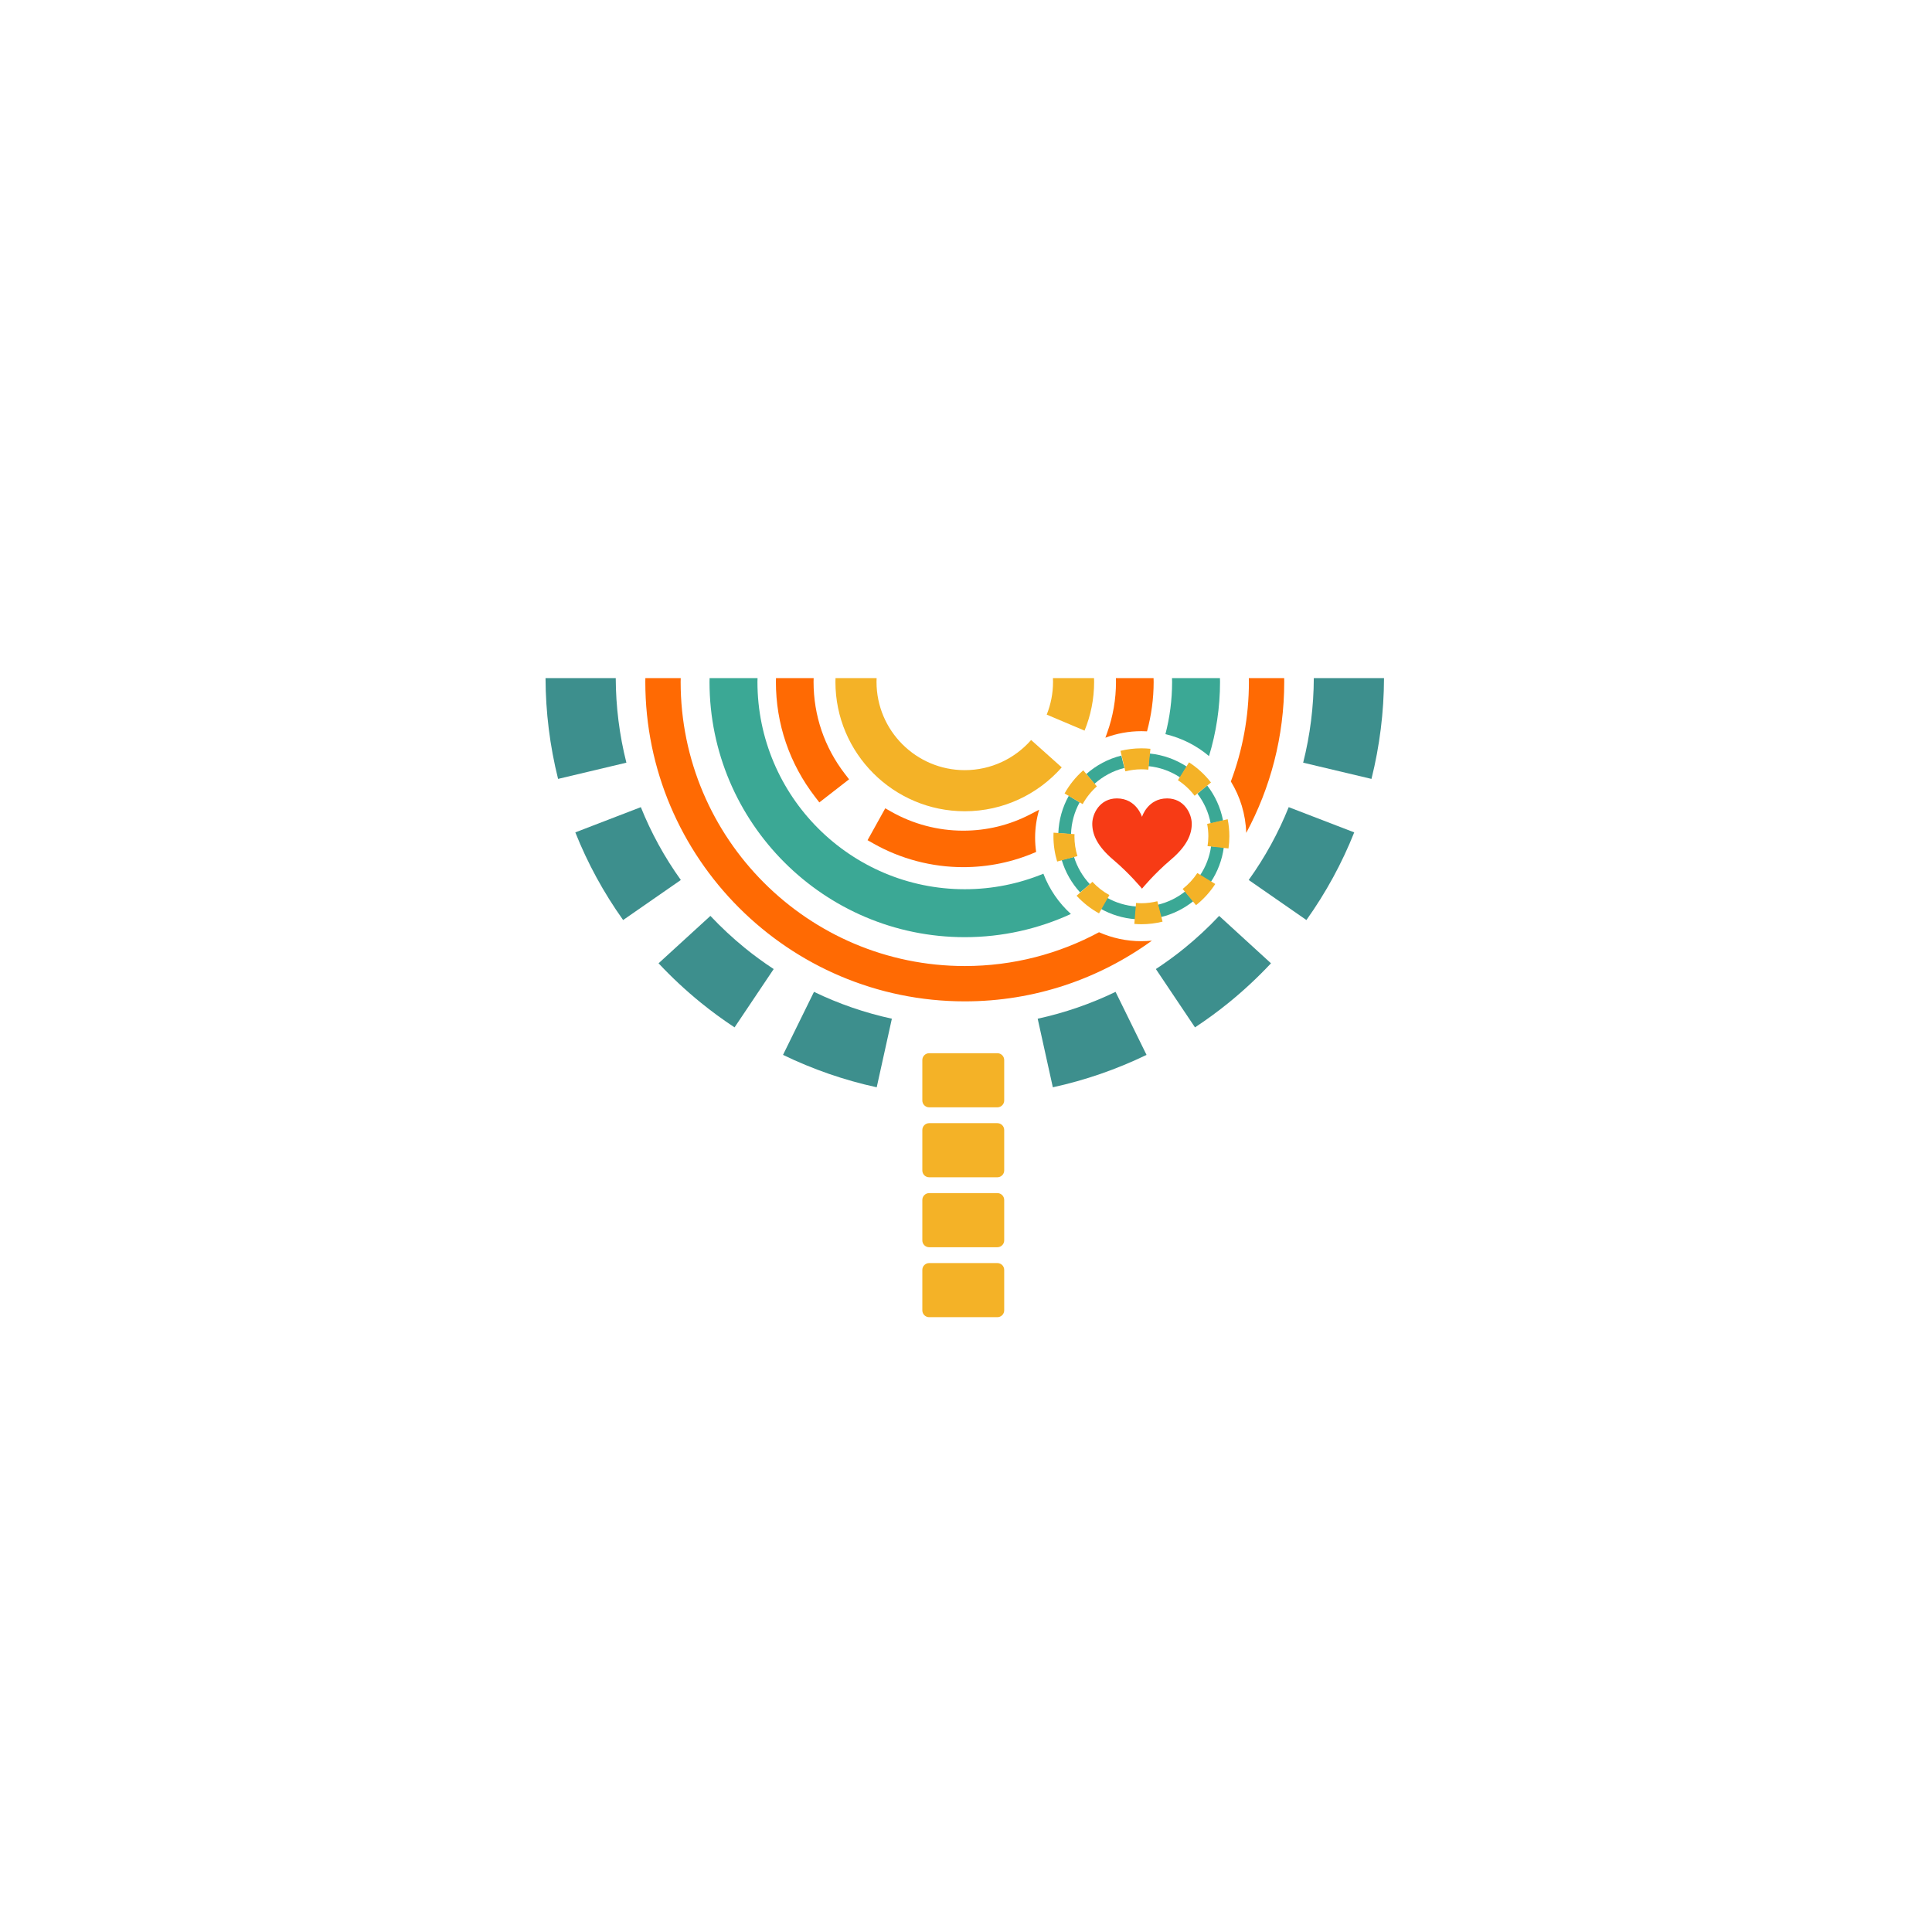 <?xml version="1.0" encoding="utf-8"?>
<!-- Generator: Adobe Illustrator 14.0.0, SVG Export Plug-In . SVG Version: 6.00 Build 43363)  -->
<!DOCTYPE svg PUBLIC "-//W3C//DTD SVG 1.1//EN" "http://www.w3.org/Graphics/SVG/1.1/DTD/svg11.dtd">
<svg version="1.1" id="content" xmlns="http://www.w3.org/2000/svg" xmlns:xlink="http://www.w3.org/1999/xlink" x="0px" y="0px"
	 width="500px" height="500px" viewBox="0 0 500 500" enable-background="new 0 0 500 500" xml:space="preserve">
<rect id="position" x="0" y="0" display="none" fill="none" stroke="#000000" stroke-width="1.002" width="500" height="500"/>
<path fill="#F4B227" d="M259.887,274.34c0-0.978-0.794-1.771-1.772-1.771h-17.646c-0.978,0-1.771,0.794-1.771,1.771v10.463
	c0,0.98,0.794,1.773,1.771,1.773h17.646c0.979,0,1.772-0.793,1.772-1.773V274.34z"/>
<path fill="#F4B227" d="M259.887,292.444c0-0.979-0.794-1.772-1.772-1.772h-17.646c-0.978,0-1.771,0.794-1.771,1.772v10.465
	c0,0.979,0.794,1.771,1.771,1.771h17.646c0.979,0,1.772-0.793,1.772-1.771V292.444z"/>
<path fill="#F4B227" d="M259.887,310.548c0-0.979-0.794-1.773-1.772-1.773h-17.646c-0.978,0-1.771,0.795-1.771,1.773v10.463
	c0,0.979,0.794,1.771,1.771,1.771h17.646c0.979,0,1.772-0.792,1.772-1.771V310.548z"/>
<path fill="#F4B227" d="M259.887,328.65c0-0.979-0.794-1.771-1.772-1.771h-17.646c-0.978,0-1.771,0.793-1.771,1.771v10.464
	c0,0.979,0.794,1.772,1.771,1.772h17.646c0.979,0,1.772-0.794,1.772-1.772V328.65z"/>
<path fill="#FF6A03" d="M284.425,241.263c-10.353,5.574-22.183,8.746-34.741,8.746c-40.548,0-73.534-32.988-73.534-73.536
	c0-0.329,0.02-0.655,0.023-0.985h-9.153c-0.005,0.329-0.014,0.656-0.014,0.985c0,45.588,37.089,82.678,82.677,82.678
	c18.072,0,34.804-5.833,48.425-15.709c-0.895,0.09-1.798,0.136-2.716,0.136C291.489,243.578,287.779,242.748,284.425,241.263z"/>
<path fill="#FF6A03" d="M323.192,175.49c0.004,0.33,0.024,0.655,0.024,0.985c0,9.065-1.657,17.745-4.671,25.768
	c2.392,3.896,3.822,8.443,3.976,13.313c6.271-11.644,9.837-24.954,9.837-39.082c0-0.329-0.009-0.656-0.012-0.985H323.192z"/>
<path fill="#F4B227" d="M249.683,199.315c-12.595,0-22.84-10.246-22.84-22.84c0-0.33,0.012-0.658,0.024-0.985h-10.635
	c-0.01,0.328-0.024,0.655-0.024,0.985c0,18.458,15.018,33.475,33.475,33.475c9.983,0,18.956-4.399,25.094-11.354l-7.923-7.084
	C262.665,196.288,256.522,199.315,249.683,199.315z"/>
<path fill="#F4B227" d="M272.498,175.49c0.016,0.327,0.026,0.655,0.026,0.985c0,2.991-0.585,5.848-1.635,8.468l9.794,4.143
	c1.591-3.895,2.475-8.151,2.475-12.61c0-0.331-0.017-0.658-0.025-0.986H272.498L272.498,175.49z"/>
<path fill="#3BA895" d="M303.313,175.49c0.006,0.329,0.025,0.655,0.025,0.985c0,4.672-0.604,9.203-1.729,13.526
	c4.227,0.991,8.071,2.965,11.282,5.673c1.849-6.078,2.853-12.523,2.853-19.199c0-0.33-0.019-0.655-0.023-0.985H303.313z"/>
<path fill="#3BA895" d="M270.026,226.113c-6.278,2.583-13.144,4.018-20.343,4.018c-29.585,0-53.656-24.07-53.656-53.656
	c0-0.33,0.021-0.656,0.026-0.985h-12.408c-0.005,0.33-0.024,0.655-0.024,0.985c0,36.427,29.636,66.063,66.063,66.063
	c9.797,0,19.092-2.161,27.464-6.002C274.017,233.693,271.561,230.131,270.026,226.113z"/>
<path fill="#FF6A03" d="M210.549,176.474c0-0.33,0.018-0.656,0.025-0.985h-9.748c-0.007,0.329-0.024,0.655-0.024,0.985
	c0,10.863,3.512,21.16,10.157,29.781l1.086,1.409l7.693-5.979l-1.076-1.398C213.353,193.393,210.549,185.158,210.549,176.474z"/>
<path fill="#FF6A03" d="M288.792,175.49c0.01,0.329,0.025,0.655,0.025,0.985c0,4.51-0.77,8.942-2.289,13.174l-0.454,1.269
	c2.898-1.09,6.038-1.69,9.317-1.69c0.489,0,0.974,0.015,1.455,0.042c1.136-4.184,1.719-8.486,1.719-12.794
	c0-0.33-0.018-0.656-0.024-0.985H288.792z"/>
<path fill="#F73B15" d="M302.048,206.627c-5.063,0-6.496,4.774-6.496,4.774s-1.434-4.774-6.498-4.774
	c-4.413,0-6.375,3.939-6.375,6.574c0,2.637,1.16,5.689,5.44,9.309c4.279,3.62,7.433,7.476,7.433,7.476s3.154-3.856,7.434-7.476
	c4.281-3.62,5.44-6.672,5.44-9.309C308.426,210.566,306.461,206.627,302.048,206.627z"/>
<path fill="#3BA895" d="M277.955,221.77l-3.19,0.779c0.941,3.165,2.59,6.031,4.766,8.404l2.524-2.124
	C280.2,226.834,278.774,224.437,277.955,221.77z"/>
<path fill="#3BA895" d="M286.519,232.35l-1.704,2.808c2.688,1.525,5.735,2.485,8.981,2.726l0.284-3.282
	C291.351,234.406,288.788,233.618,286.519,232.35z"/>
<path fill="#3BA895" d="M299.633,234.151l0.78,3.2c3.122-0.748,5.977-2.175,8.405-4.118l-2.118-2.518
	C304.654,232.339,302.252,233.523,299.633,234.151z"/>
<path fill="#3BA895" d="M279.404,207.66l-2.805-1.704c-1.608,2.876-2.573,6.155-2.706,9.646l3.287,0.284
	C277.268,212.913,278.053,210.115,279.404,207.66z"/>
<path fill="#3BA895" d="M305.432,201.21l1.704-2.807c-2.826-1.848-6.11-3.052-9.643-3.396l-0.283,3.269
	C300.228,198.577,303.027,199.618,305.432,201.21z"/>
<path fill="#3BA895" d="M310.545,226.573l2.805,1.703c1.752-2.645,2.932-5.697,3.371-8.981l-3.287-0.284
	C313.037,221.776,312.038,224.35,310.545,226.573z"/>
<path fill="#3BA895" d="M313.323,213.131l3.201-0.782c-0.647-3.366-2.083-6.453-4.105-9.065l-2.522,2.122
	C311.596,207.638,312.797,210.264,313.323,213.131z"/>
<path fill="#3BA895" d="M290.983,198.746l-0.782-3.205c-3.416,0.85-6.514,2.517-9.066,4.783l2.122,2.523
	C285.43,200.903,288.065,199.475,290.983,198.746z"/>
<path fill="#FF6A03" d="M267.886,216.803c0-2.517,0.369-4.947,1.047-7.247l-2.233,1.162c-5.435,2.827-11.297,4.26-17.425,4.26
	c-6.53,0-12.982-1.706-18.662-4.934l-1.508-0.857l-4.583,8.254l1.48,0.84c7.083,4.016,15.131,6.138,23.272,6.138
	c6.533,0,12.877-1.321,18.855-3.926l0.022-0.01C267.981,219.281,267.886,218.052,267.886,216.803z"/>
<path fill="#F4B227" d="M282.719,228.218l-4.098,3.597c1.668,1.816,3.627,3.361,5.804,4.56l2.686-4.724
	C285.462,230.751,283.989,229.581,282.719,228.218z"/>
<path fill="#F4B227" d="M295.391,233.756c-0.464,0-0.921-0.034-1.378-0.07l-0.45,5.424c0.604,0.047,1.212,0.079,1.828,0.079
	c1.89,0,3.723-0.233,5.477-0.667l-1.349-5.281C298.195,233.565,296.817,233.756,295.391,233.756z"/>
<path fill="#F4B227" d="M278.063,216.427c0-0.186,0.021-0.364,0.028-0.548l-5.438-0.382c-0.012,0.31-0.022,0.618-0.022,0.93
	c0,2.273,0.336,4.467,0.957,6.539l5.248-1.414C278.335,219.932,278.063,218.212,278.063,216.427z"/>
<path fill="#F4B227" d="M314.509,228.778l-4.641-2.837c-1.035,1.572-2.323,2.958-3.799,4.117l3.461,4.202
	C311.473,232.718,313.156,230.866,314.509,228.778z"/>
<path fill="#F4B227" d="M309.163,205.94l4.235-3.429c-1.581-2.044-3.502-3.81-5.679-5.215l-2.876,4.618
	C306.506,202.999,307.963,204.365,309.163,205.94z"/>
<path fill="#F4B227" d="M312.72,216.427c0,0.869-0.084,1.716-0.207,2.55l5.421,0.597c0.141-1.029,0.222-2.078,0.222-3.147
	c0-1.509-0.15-2.982-0.432-4.41l-5.311,1.207C312.607,214.263,312.72,215.331,312.72,216.427z"/>
<path fill="#F4B227" d="M283.866,203.513l-3.526-4.155c-1.928,1.702-3.563,3.724-4.827,5.983l4.679,2.765
	C281.144,206.369,282.398,204.823,283.866,203.513z"/>
<path fill="#F4B227" d="M295.391,199.098c0.607,0,1.205,0.032,1.795,0.093l0.541-5.408c-0.769-0.078-1.548-0.118-2.336-0.118
	c-1.863,0-3.676,0.229-5.411,0.652l1.261,5.302C292.574,199.292,293.959,199.098,295.391,199.098z"/>
<path fill="#3D8F8D" d="M358.183,175.49h-18.17c-0.027,7.393-0.952,14.744-2.754,21.89l17.677,4.2
	C357.062,193.057,358.154,184.295,358.183,175.49z"/>
<path fill="#3D8F8D" d="M268.551,263.641l3.922,17.748c8.393-1.826,16.534-4.651,24.249-8.384l-8.014-16.31
	C282.294,259.787,275.525,262.127,268.551,263.641z"/>
<path fill="#3D8F8D" d="M333.516,208.891c-2.65,6.607-6.11,12.937-10.351,18.849l14.935,10.364
	c5.075-7.118,9.21-14.737,12.374-22.686L333.516,208.891z"/>
<path fill="#3D8F8D" d="M306.583,245.347c-2.391,1.945-4.88,3.755-7.445,5.442l10.125,15.096c3.03-1.998,5.968-4.143,8.795-6.443
	c3.905-3.178,7.527-6.572,10.872-10.141l-13.415-12.268C312.76,239.957,309.787,242.739,306.583,245.347z"/>
<path fill="#3D8F8D" d="M141.182,175.49h18.171c0.027,7.393,0.951,14.744,2.753,21.89l-17.677,4.2
	C142.303,193.057,141.212,184.295,141.182,175.49z"/>
<path fill="#3D8F8D" d="M230.816,263.641l-3.923,17.748c-8.391-1.826-16.533-4.651-24.249-8.384l8.014-16.31
	C217.073,259.787,223.841,262.127,230.816,263.641z"/>
<path fill="#3D8F8D" d="M165.849,208.891c2.651,6.607,6.11,12.937,10.351,18.849l-14.935,10.364
	c-5.076-7.118-9.21-14.737-12.374-22.686L165.849,208.891z"/>
<path fill="#3D8F8D" d="M192.783,245.347c2.392,1.945,4.881,3.755,7.447,5.442l-10.125,15.096c-3.03-1.998-5.971-4.143-8.795-6.443
	c-3.906-3.178-7.527-6.572-10.874-10.141l13.416-12.268C186.605,239.957,189.58,242.739,192.783,245.347z"/>
</svg>
